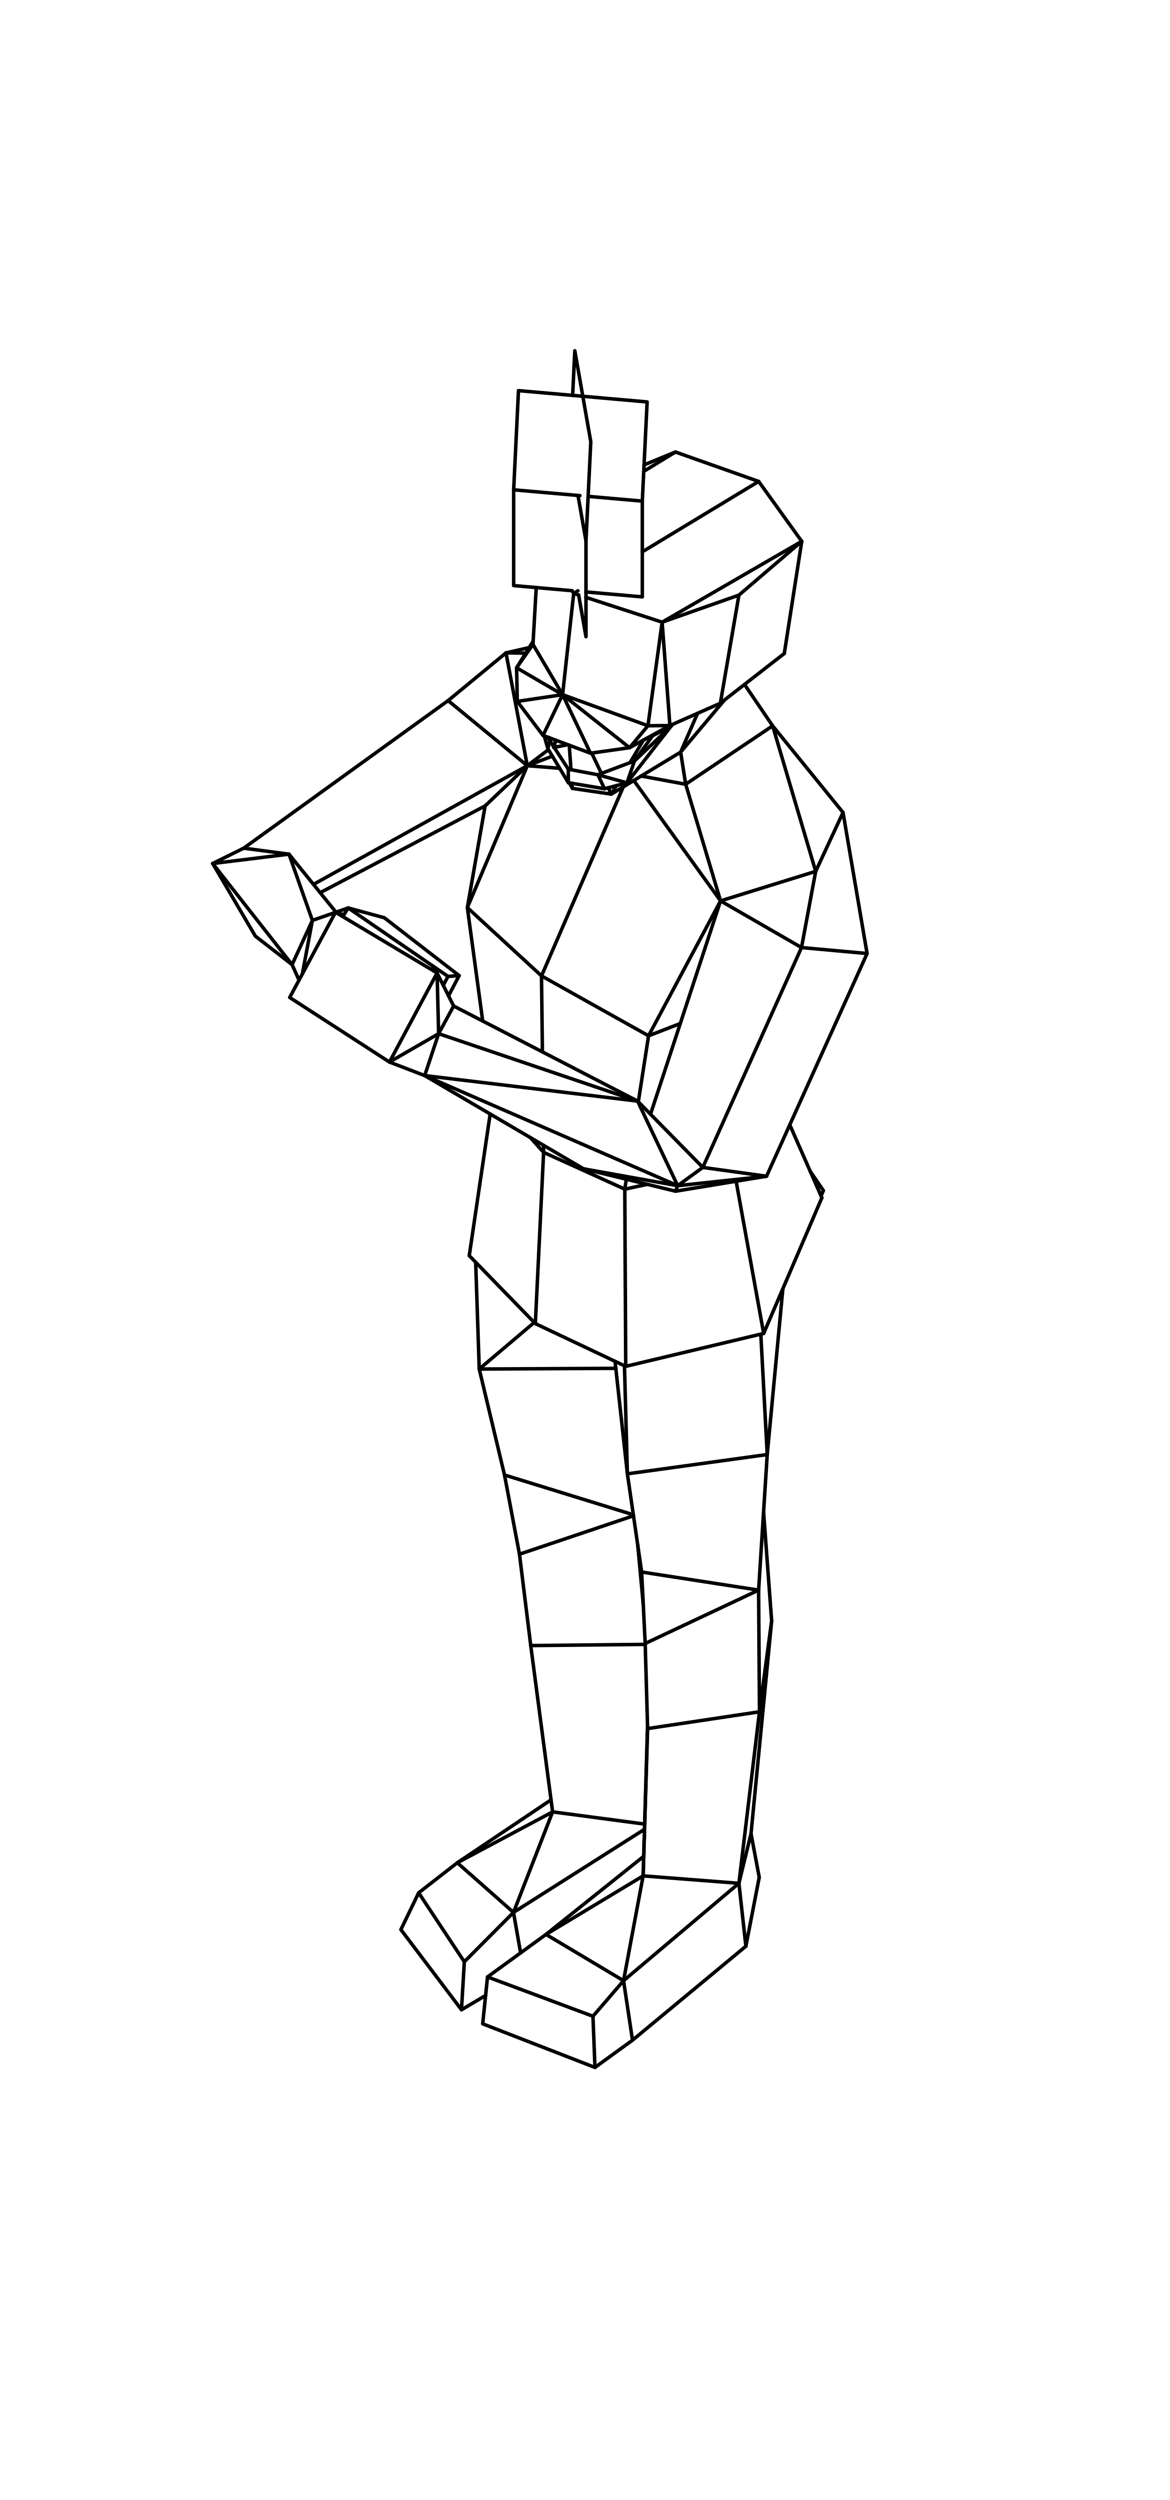 <?xml version='1.0' encoding='ascii'?>
<svg xmlns="http://www.w3.org/2000/svg" version="1.1" width="1001" height="2138">
    <g id="View Layer_LineSet" xmlns:inkscape="http://www.inkscape.org/namespaces/inkscape" inkscape:groupmode="lineset" inkscape:label="View Layer_LineSet">
        <g xmlns:inkscape="http://www.inkscape.org/namespaces/inkscape" inkscape:groupmode="layer" id="strokes" inkscape:label="strokes">
            <path fill="none" stroke-width="3.0" stroke-linecap="round" stroke-opacity="1.0" stroke="rgb(0, 0, 0)" stroke-linejoin="round" d=" M 522.997, 679.183 527.320, 671.918 " />
            <path fill="none" stroke-width="3.0" stroke-linecap="round" stroke-opacity="1.0" stroke="rgb(0, 0, 0)" stroke-linejoin="round" d=" M 550.389, 633.151 550.156, 633.154 " />
            <path fill="none" stroke-width="3.0" stroke-linecap="round" stroke-opacity="1.0" stroke="rgb(0, 0, 0)" stroke-linejoin="round" d=" M 475.395, 633.016 474.199, 637.377 473.810, 638.797 473.686, 639.249 474.058, 639.177 474.414, 639.109 476.657, 638.675 485.794, 636.911 " />
            <path fill="none" stroke-width="3.0" stroke-linecap="round" stroke-opacity="1.0" stroke="rgb(0, 0, 0)" stroke-linejoin="round" d=" M 489.676, 674.273 489.362, 669.918 " />
            <path fill="none" stroke-width="3.0" stroke-linecap="round" stroke-opacity="1.0" stroke="rgb(0, 0, 0)" stroke-linejoin="round" d=" M 526.191, 1164.263 526.852, 1170.280 527.944, 1180.220 529.036, 1190.160 530.128, 1200.100 531.220, 1210.040 532.312, 1219.981 532.863, 1224.995 533.955, 1234.936 535.047, 1244.876 536.140, 1254.816 536.764, 1260.504 538.204, 1270.400 539.643, 1280.296 541.082, 1290.191 541.856, 1295.512 541.984, 1296.391 543.423, 1306.287 544.862, 1316.183 545.675, 1321.777 547.115, 1331.673 547.721, 1335.843 548.975, 1344.469 549.469, 1354.456 549.963, 1364.444 550.350, 1372.264 550.843, 1382.252 551.337, 1392.240 551.831, 1402.228 551.997, 1405.595 552.020, 1406.370 552.305, 1416.366 552.590, 1426.362 552.875, 1436.358 553.160, 1446.354 553.445, 1456.350 553.730, 1466.346 553.999, 1475.799 554.073, 1478.381 " />
            <path fill="none" stroke-width="3.0" stroke-linecap="round" stroke-opacity="1.0" stroke="rgb(0, 0, 0)" stroke-linejoin="round" d=" M 541.155, 1744.878 539.663, 1734.990 538.171, 1725.102 536.679, 1715.214 535.186, 1705.326 533.694, 1695.438 533.478, 1694.007 " />
            <path fill="none" stroke-width="3.0" stroke-linecap="round" stroke-opacity="1.0" stroke="rgb(0, 0, 0)" stroke-linejoin="round" d=" M 533.478, 1694.007 526.954, 1701.586 520.430, 1709.165 513.906, 1716.743 507.302, 1724.415 " />
            <path fill="none" stroke-width="3.0" stroke-linecap="round" stroke-opacity="1.0" stroke="rgb(0, 0, 0)" stroke-linejoin="round" d=" M 417.104, 1690.785 426.474, 1694.279 432.511, 1696.530 441.881, 1700.023 451.251, 1703.517 460.621, 1707.010 469.991, 1710.504 479.360, 1713.997 488.730, 1717.491 498.100, 1720.984 507.302, 1724.415 507.696, 1734.407 508.090, 1744.400 508.483, 1754.392 508.877, 1764.384 509.027, 1768.185 " />
            <path fill="none" stroke-width="3.0" stroke-linecap="round" stroke-opacity="1.0" stroke="rgb(0, 0, 0)" stroke-linejoin="round" d=" M 550.727, 1587.608 542.915, 1593.851 541.493, 1594.988 533.681, 1601.231 525.869, 1607.474 518.058, 1613.718 510.246, 1619.961 502.434, 1626.204 494.623, 1632.448 486.811, 1638.691 479.000, 1644.934 471.188, 1651.178 467.135, 1654.417 459.047, 1660.296 450.958, 1666.176 445.401, 1670.216 437.312, 1676.096 436.090, 1676.984 428.001, 1682.864 419.912, 1688.744 417.104, 1690.785 416.079, 1700.732 415.471, 1706.630 414.445, 1716.577 413.419, 1726.524 412.970, 1730.883 422.292, 1734.503 431.614, 1738.123 440.935, 1741.743 450.257, 1745.363 459.579, 1748.983 468.901, 1752.603 478.223, 1756.223 487.544, 1759.843 496.866, 1763.463 506.188, 1767.083 509.027, 1768.185 517.121, 1762.313 525.216, 1756.441 533.310, 1750.569 541.155, 1744.878 548.856, 1738.499 556.557, 1732.119 564.258, 1725.740 571.959, 1719.360 579.659, 1712.981 587.360, 1706.602 595.061, 1700.222 602.762, 1693.843 610.463, 1687.463 618.163, 1681.084 625.864, 1674.704 633.565, 1668.325 638.142, 1664.534 640.044, 1654.716 641.946, 1644.899 643.848, 1635.081 645.751, 1625.264 647.653, 1615.447 649.569, 1605.557 647.715, 1595.731 645.860, 1585.904 644.005, 1576.077 642.526, 1568.238 643.492, 1558.285 644.458, 1548.332 645.424, 1538.378 646.390, 1528.425 647.356, 1518.472 648.322, 1508.519 649.288, 1498.566 650.255, 1488.612 651.221, 1478.659 652.187, 1468.706 653.153, 1458.753 654.119, 1448.799 655.085, 1438.846 656.051, 1428.893 657.017, 1418.940 657.983, 1408.987 658.949, 1399.033 659.915, 1389.080 660.185, 1386.306 659.445, 1376.333 658.705, 1366.360 657.966, 1356.388 657.226, 1346.415 656.487, 1336.443 655.747, 1326.470 655.007, 1316.497 654.268, 1306.525 653.528, 1296.552 653.279, 1293.195 " />
            <path fill="none" stroke-width="3.0" stroke-linecap="round" stroke-opacity="1.0" stroke="rgb(0, 0, 0)" stroke-linejoin="round" d=" M 550.389, 633.151 552.991, 631.596 " />
            <path fill="none" stroke-width="3.0" stroke-linecap="round" stroke-opacity="1.0" stroke="rgb(0, 0, 0)" stroke-linejoin="round" d=" M 406.960, 1079.540 407.294, 1089.534 407.629, 1099.529 407.963, 1109.523 408.297, 1119.517 408.631, 1129.512 408.966, 1139.506 409.300, 1149.501 409.634, 1159.495 409.968, 1169.490 410.015, 1170.878 412.335, 1180.605 414.656, 1190.332 416.977, 1200.059 419.297, 1209.786 421.618, 1219.513 423.938, 1229.240 426.259, 1238.968 428.579, 1248.695 430.900, 1258.422 431.630, 1261.483 433.487, 1271.310 435.343, 1281.136 437.200, 1290.962 439.057, 1300.788 440.913, 1310.614 442.770, 1320.440 444.430, 1329.227 445.656, 1339.152 446.882, 1349.077 448.107, 1359.001 449.333, 1368.926 450.559, 1378.850 451.785, 1388.775 453.011, 1398.700 454.084, 1407.385 455.388, 1417.300 456.692, 1427.215 457.997, 1437.129 459.301, 1447.044 460.606, 1456.958 461.910, 1466.873 463.214, 1476.787 464.519, 1486.702 465.823, 1496.616 467.128, 1506.531 468.432, 1516.446 469.736, 1526.360 471.041, 1536.275 471.442, 1539.323 472.746, 1549.237 472.795, 1549.606 " />
            <path fill="none" stroke-width="3.0" stroke-linecap="round" stroke-opacity="1.0" stroke="rgb(0, 0, 0)" stroke-linejoin="round" d=" M 550.389, 633.151 550.285, 633.083 " />
            <path fill="none" stroke-width="3.0" stroke-linecap="round" stroke-opacity="1.0" stroke="rgb(0, 0, 0)" stroke-linejoin="round" d=" M 517.213, 674.583 512.909, 665.556 511.507, 662.615 " />
            <path fill="none" stroke-width="3.0" stroke-linecap="round" stroke-opacity="1.0" stroke="rgb(0, 0, 0)" stroke-linejoin="round" d=" M 559.001, 628.294 558.355, 629.252 552.514, 637.369 551.648, 638.573 545.808, 646.690 542.827, 650.834 539.013, 652.268 536.953, 653.043 535.175, 653.712 535.057, 653.756 525.698, 657.277 525.279, 657.434 517.974, 660.182 514.545, 661.472 511.507, 662.615 504.860, 661.363 496.592, 659.806 488.523, 658.286 486.227, 657.854 486.093, 657.648 480.634, 649.270 477.700, 644.766 475.204, 640.935 474.306, 639.557 474.058, 639.177 " />
            <path fill="none" stroke-width="3.0" stroke-linecap="round" stroke-opacity="1.0" stroke="rgb(0, 0, 0)" stroke-linejoin="round" d=" M 486.227, 657.854 486.227, 667.921 486.227, 669.393 " />
            <path fill="none" stroke-width="3.0" stroke-linecap="round" stroke-opacity="1.0" stroke="rgb(0, 0, 0)" stroke-linejoin="round" d=" M 465.598, 629.347 468.346, 638.962 468.728, 640.299 469.235, 641.142 472.585, 646.712 477.739, 655.281 478.815, 657.070 483.338, 664.590 486.227, 669.393 487.106, 669.540 489.362, 669.918 493.904, 670.679 503.766, 672.331 513.629, 673.983 517.213, 674.583 520.401, 673.742 526.249, 672.200 527.320, 671.918 534.542, 670.014 536.395, 669.526 540.183, 664.664 541.885, 662.480 545.551, 657.775 551.698, 649.887 557.844, 641.999 559.571, 639.782 565.717, 631.894 571.864, 624.006 574.244, 620.952 575.601, 619.437 " />
            <path fill="none" stroke-width="3.0" stroke-linecap="round" stroke-opacity="1.0" stroke="rgb(0, 0, 0)" stroke-linejoin="round" d=" M 363.343, 919.892 372.513, 923.882 381.683, 927.871 390.852, 931.861 400.022, 935.851 409.191, 939.841 418.361, 943.830 420.540, 944.778 429.710, 948.768 438.879, 952.758 442.663, 954.404 451.832, 958.394 461.002, 962.384 463.683, 963.550 472.853, 967.540 482.022, 971.530 491.192, 975.520 500.362, 979.509 509.531, 983.499 518.701, 987.489 527.870, 991.479 537.040, 995.469 546.210, 999.458 555.379, 1003.448 564.549, 1007.438 573.719, 1011.428 579.776, 1014.063 589.720, 1013.006 599.664, 1011.949 609.608, 1010.891 619.552, 1009.834 629.496, 1008.777 639.440, 1007.720 649.384, 1006.663 655.834, 1005.977 " />
            <path fill="none" stroke-width="3.0" stroke-linecap="round" stroke-opacity="1.0" stroke="rgb(0, 0, 0)" stroke-linejoin="round" d=" M 579.776, 1014.063 575.495, 1005.026 571.214, 995.989 569.332, 992.015 565.051, 982.977 560.770, 973.940 556.489, 964.903 554.204, 960.081 549.923, 951.043 545.642, 942.006 545.507, 941.721 " />
            <path fill="none" stroke-width="3.0" stroke-linecap="round" stroke-opacity="1.0" stroke="rgb(0, 0, 0)" stroke-linejoin="round" d=" M 545.507, 941.721 535.578, 940.531 525.650, 939.342 523.937, 939.136 514.008, 937.947 504.079, 936.757 494.151, 935.567 484.222, 934.377 474.293, 933.187 464.364, 931.998 461.819, 931.693 451.890, 930.503 441.961, 929.313 432.032, 928.123 422.103, 926.933 420.234, 926.709 410.305, 925.519 400.376, 924.330 390.447, 923.140 380.518, 921.950 370.589, 920.760 363.343, 919.892 " />
            <path fill="none" stroke-width="3.0" stroke-linecap="round" stroke-opacity="1.0" stroke="rgb(0, 0, 0)" stroke-linejoin="round" d=" M 545.507, 941.721 536.036, 938.513 530.284, 936.565 520.813, 933.357 511.341, 930.148 501.870, 926.940 492.399, 923.732 487.324, 922.013 477.853, 918.805 468.382, 915.597 458.910, 912.389 449.439, 909.181 439.967, 905.972 430.496, 902.764 421.025, 899.556 416.340, 897.969 406.868, 894.761 397.397, 891.553 387.926, 888.344 378.454, 885.136 375.270, 884.058 " />
            <path fill="none" stroke-width="3.0" stroke-linecap="round" stroke-opacity="1.0" stroke="rgb(0, 0, 0)" stroke-linejoin="round" d=" M 375.270, 884.058 372.112, 893.546 368.954, 903.034 365.796, 912.523 363.343, 919.892 " />
            <path fill="none" stroke-width="3.0" stroke-linecap="round" stroke-opacity="1.0" stroke="rgb(0, 0, 0)" stroke-linejoin="round" d=" M 487.106, 669.540 489.676, 674.273 499.570, 675.731 509.463, 677.189 519.356, 678.646 522.997, 679.183 526.566, 677.021 533.264, 672.965 541.818, 667.786 542.246, 667.527 548.549, 663.710 553.325, 660.818 561.879, 655.638 570.433, 650.459 578.987, 645.279 582.326, 643.257 588.765, 635.606 595.205, 627.955 601.644, 620.304 604.203, 617.265 610.642, 609.614 617.081, 601.963 619.816, 598.714 " />
            <path fill="none" stroke-width="3.0" stroke-linecap="round" stroke-opacity="1.0" stroke="rgb(0, 0, 0)" stroke-linejoin="round" d=" M 582.326, 643.257 583.873, 653.136 585.421, 663.016 586.631, 670.742 " />
            <path fill="none" stroke-width="3.0" stroke-linecap="round" stroke-opacity="1.0" stroke="rgb(0, 0, 0)" stroke-linejoin="round" d=" M 548.549, 663.710 558.382, 665.526 568.216, 667.342 578.050, 669.158 586.631, 670.742 594.934, 665.168 603.236, 659.594 611.538, 654.020 619.841, 648.445 628.143, 642.871 636.445, 637.297 644.747, 631.723 653.050, 626.149 661.037, 620.786 " />
            <path fill="none" stroke-width="3.0" stroke-linecap="round" stroke-opacity="1.0" stroke="rgb(0, 0, 0)" stroke-linejoin="round" d=" M 293.182, 782.018 287.611, 780.372 287.209, 780.253 287.054, 780.207 286.988, 780.330 284.786, 784.424 283.666, 786.506 282.862, 788.001 280.913, 791.625 280.296, 792.773 278.422, 796.257 273.685, 805.064 268.949, 813.871 264.212, 822.678 259.630, 831.198 258.681, 832.962 255.843, 838.240 251.106, 847.047 247.854, 853.095 256.249, 858.527 264.645, 863.960 273.041, 869.393 281.436, 874.825 289.832, 880.258 298.228, 885.690 306.623, 891.123 315.019, 896.556 323.415, 901.988 331.810, 907.421 333.207, 908.324 342.543, 911.908 351.879, 915.491 361.215, 919.075 363.343, 919.892 371.969, 924.951 380.595, 930.011 389.220, 935.070 397.846, 940.129 406.472, 945.189 415.097, 950.248 419.363, 952.750 427.989, 957.810 429.503, 958.698 438.129, 963.758 438.578, 964.021 440.570, 965.189 448.361, 969.759 453.710, 972.896 454.187, 973.176 455.893, 974.177 464.519, 979.236 465.017, 979.529 473.643, 984.588 482.269, 989.648 490.894, 994.707 491.176, 994.872 499.331, 999.656 507.607, 1001.669 517.323, 1004.033 527.040, 1006.396 535.854, 1008.541 545.571, 1010.905 553.819, 1012.911 563.536, 1015.275 566.020, 1015.879 568.342, 1016.444 577.976, 1018.788 582.167, 1018.098 592.034, 1016.475 601.901, 1014.851 605.790, 1014.211 615.657, 1012.588 625.525, 1010.964 629.797, 1010.261 633.183, 1009.704 643.051, 1008.080 652.918, 1006.457 655.834, 1005.977 659.949, 996.863 662.097, 992.106 664.912, 985.872 669.027, 976.758 670.320, 973.896 671.060, 972.257 675.175, 963.143 675.697, 961.987 679.812, 952.873 683.928, 943.760 688.043, 934.646 692.159, 925.532 696.274, 916.418 700.389, 907.304 704.505, 898.190 708.620, 889.076 712.735, 879.962 716.851, 870.848 720.966, 861.734 725.082, 852.620 729.197, 843.506 733.312, 834.392 737.428, 825.278 741.846, 815.494 740.163, 805.636 738.479, 795.779 736.796, 785.922 735.113, 776.065 733.429, 766.207 731.746, 756.350 730.063, 746.493 728.379, 736.635 726.696, 726.778 725.013, 716.921 723.329, 707.063 721.646, 697.206 721.250, 694.891 714.944, 687.130 708.638, 679.369 702.332, 671.608 696.026, 663.847 689.720, 656.086 683.414, 648.325 677.108, 640.564 670.802, 632.803 664.495, 625.042 661.037, 620.786 655.417, 612.515 649.797, 604.243 644.177, 595.972 638.557, 587.700 636.972, 585.367 " />
            <path fill="none" stroke-width="3.0" stroke-linecap="round" stroke-opacity="1.0" stroke="rgb(0, 0, 0)" stroke-linejoin="round" d=" M 451.135, 654.870 447.242, 664.081 443.349, 673.293 439.456, 682.504 435.563, 691.715 431.671, 700.926 427.778, 710.137 423.885, 719.349 419.992, 728.560 416.099, 737.771 412.207, 746.982 408.314, 756.193 404.421, 765.405 400.528, 774.616 399.844, 776.234 " />
            <path fill="none" stroke-width="3.0" stroke-linecap="round" stroke-opacity="1.0" stroke="rgb(0, 0, 0)" stroke-linejoin="round" d=" M 399.844, 776.234 407.201, 783.007 414.558, 789.781 421.915, 796.554 429.272, 803.327 436.629, 810.100 443.985, 816.874 451.342, 823.647 458.699, 830.420 463.288, 834.645 " />
            <path fill="none" stroke-width="3.0" stroke-linecap="round" stroke-opacity="1.0" stroke="rgb(0, 0, 0)" stroke-linejoin="round" d=" M 463.288, 834.645 467.260, 825.468 471.232, 816.291 475.204, 807.114 479.176, 797.936 483.148, 788.759 487.120, 779.582 491.092, 770.404 495.064, 761.227 499.036, 752.050 503.008, 742.872 506.980, 733.695 510.952, 724.518 514.924, 715.340 518.896, 706.163 522.868, 696.986 526.840, 687.808 530.812, 678.631 533.264, 672.965 " />
            <path fill="none" stroke-width="3.0" stroke-linecap="round" stroke-opacity="1.0" stroke="rgb(0, 0, 0)" stroke-linejoin="round" d=" M 452.724, 553.849 442.976, 556.080 433.228, 558.310 432.906, 558.384 425.190, 564.744 417.474, 571.104 409.757, 577.465 402.041, 583.826 394.324, 590.186 386.608, 596.547 383.387, 599.201 375.278, 605.053 367.170, 610.905 359.061, 616.757 350.952, 622.609 342.843, 628.462 334.734, 634.314 326.626, 640.166 318.517, 646.018 310.408, 651.870 302.299, 657.722 294.190, 663.574 286.081, 669.426 277.973, 675.278 269.864, 681.131 261.755, 686.983 253.646, 692.835 245.537, 698.687 237.429, 704.539 229.320, 710.391 221.211, 716.243 213.102, 722.095 208.522, 725.401 " />
            <path fill="none" stroke-width="3.0" stroke-linecap="round" stroke-opacity="1.0" stroke="rgb(0, 0, 0)" stroke-linejoin="round" d=" M 499.331, 999.656 509.174, 1001.418 519.018, 1003.181 528.861, 1004.944 538.704, 1006.707 548.548, 1008.470 558.391, 1010.233 567.091, 1011.791 567.869, 1011.931 577.712, 1013.693 579.776, 1014.063 " />
            <path fill="none" stroke-width="3.0" stroke-linecap="round" stroke-opacity="1.0" stroke="rgb(0, 0, 0)" stroke-linejoin="round" d=" M 601.297, 998.441 594.284, 991.312 590.322, 987.283 589.493, 986.441 582.481, 979.311 575.468, 972.182 569.549, 966.164 562.537, 959.035 556.547, 952.946 549.535, 945.816 546.121, 942.345 545.507, 941.721 541.019, 939.402 538.299, 937.997 533.223, 935.374 524.339, 930.784 515.448, 926.189 506.564, 921.599 498.880, 917.628 489.995, 913.038 481.111, 908.447 472.227, 903.857 464.064, 899.639 455.180, 895.048 446.296, 890.458 443.963, 889.252 441.051, 887.747 432.167, 883.157 423.283, 878.566 414.399, 873.976 412.990, 873.248 404.106, 868.658 395.222, 864.067 388.103, 860.389 383.737, 851.676 379.225, 842.674 374.745, 833.733 373.953, 832.153 370.395, 826.805 " />
            <path fill="none" stroke-width="3.0" stroke-linecap="round" stroke-opacity="1.0" stroke="rgb(0, 0, 0)" stroke-linejoin="round" d=" M 388.103, 860.389 383.337, 869.180 378.571, 877.971 375.270, 884.058 " />
            <path fill="none" stroke-width="3.0" stroke-linecap="round" stroke-opacity="1.0" stroke="rgb(0, 0, 0)" stroke-linejoin="round" d=" M 247.242, 730.526 237.316, 731.742 227.390, 732.957 217.465, 734.173 214.031, 734.594 204.105, 735.809 194.179, 737.025 184.253, 738.241 181.976, 738.520 " />
            <path fill="none" stroke-width="3.0" stroke-linecap="round" stroke-opacity="1.0" stroke="rgb(0, 0, 0)" stroke-linejoin="round" d=" M 181.976, 738.520 188.152, 746.385 194.328, 754.250 200.503, 762.115 206.679, 769.980 212.855, 777.845 219.031, 785.711 224.222, 792.322 225.640, 794.129 231.816, 801.994 237.992, 809.859 244.168, 817.724 249.898, 825.022 " />
            <path fill="none" stroke-width="3.0" stroke-linecap="round" stroke-opacity="1.0" stroke="rgb(0, 0, 0)" stroke-linejoin="round" d=" M 249.898, 825.022 254.066, 815.932 258.234, 806.842 262.401, 797.752 266.569, 788.662 267.251, 787.173 " />
            <path fill="none" stroke-width="3.0" stroke-linecap="round" stroke-opacity="1.0" stroke="rgb(0, 0, 0)" stroke-linejoin="round" d=" M 286.988, 780.330 279.015, 783.094 269.567, 786.370 267.251, 787.173 263.921, 777.744 261.237, 770.147 257.907, 760.718 254.576, 751.289 251.246, 741.860 247.915, 732.431 247.242, 730.526 " />
            <path fill="none" stroke-width="3.0" stroke-linecap="round" stroke-opacity="1.0" stroke="rgb(0, 0, 0)" stroke-linejoin="round" d=" M 273.925, 763.473 282.776, 758.818 291.626, 754.163 300.476, 749.507 309.327, 744.852 318.177, 740.197 327.027, 735.541 335.878, 730.886 344.728, 726.231 353.578, 721.576 362.429, 716.920 371.279, 712.265 380.129, 707.610 388.979, 702.954 397.830, 698.299 406.680, 693.644 415.078, 689.226 422.318, 682.328 429.558, 675.429 436.798, 668.531 444.037, 661.633 451.135, 654.870 " />
            <path fill="none" stroke-width="3.0" stroke-linecap="round" stroke-opacity="1.0" stroke="rgb(0, 0, 0)" stroke-linejoin="round" d=" M 469.235, 641.142 461.267, 647.185 453.300, 653.228 451.135, 654.870 442.390, 659.722 433.646, 664.573 424.902, 669.425 416.157, 674.276 407.413, 679.128 398.669, 683.980 389.925, 688.831 381.180, 693.683 372.436, 698.534 363.692, 703.386 354.948, 708.237 346.203, 713.089 337.459, 717.941 328.715, 722.792 319.970, 727.644 311.226, 732.495 302.482, 737.347 293.738, 742.198 284.993, 747.050 276.249, 751.901 268.180, 756.379 " />
            <path fill="none" stroke-width="3.0" stroke-linecap="round" stroke-opacity="1.0" stroke="rgb(0, 0, 0)" stroke-linejoin="round" d=" M 457.060, 1131.054 449.428, 1137.515 441.795, 1143.976 434.163, 1150.437 426.530, 1156.898 418.898, 1163.359 411.265, 1169.820 410.015, 1170.878 420.015, 1170.827 430.015, 1170.776 440.015, 1170.725 450.014, 1170.673 460.014, 1170.622 470.014, 1170.571 480.014, 1170.520 490.014, 1170.468 500.014, 1170.417 510.014, 1170.366 520.013, 1170.315 526.852, 1170.280 " />
            <path fill="none" stroke-width="3.0" stroke-linecap="round" stroke-opacity="1.0" stroke="rgb(0, 0, 0)" stroke-linejoin="round" d=" M 558.355, 629.252 567.218, 624.622 574.244, 620.952 566.998, 627.843 559.753, 634.735 555.155, 639.108 547.909, 646.000 542.827, 650.834 539.573, 660.290 536.395, 669.526 " />
            <path fill="none" stroke-width="3.0" stroke-linecap="round" stroke-opacity="1.0" stroke="rgb(0, 0, 0)" stroke-linejoin="round" d=" M 451.135, 654.870 443.408, 648.521 435.682, 642.173 427.956, 635.824 420.230, 629.475 412.504, 623.127 404.778, 616.778 397.051, 610.429 389.325, 604.080 383.387, 599.201 " />
            <path fill="none" stroke-width="3.0" stroke-linecap="round" stroke-opacity="1.0" stroke="rgb(0, 0, 0)" stroke-linejoin="round" d=" M 601.297, 998.441 593.204, 1004.316 585.111, 1010.190 579.776, 1014.063 577.976, 1018.788 " />
            <path fill="none" stroke-width="3.0" stroke-linecap="round" stroke-opacity="1.0" stroke="rgb(0, 0, 0)" stroke-linejoin="round" d=" M 655.834, 1005.977 645.928, 1004.608 636.022, 1003.239 626.116, 1001.870 616.210, 1000.502 606.304, 999.133 601.297, 998.441 605.393, 989.319 609.490, 980.196 613.586, 971.074 617.682, 961.951 618.372, 960.416 622.468, 951.294 626.565, 942.171 629.293, 936.096 633.389, 926.973 637.486, 917.851 641.582, 908.728 645.679, 899.606 649.775, 890.483 653.871, 881.361 657.968, 872.238 662.064, 863.116 666.161, 853.993 670.257, 844.871 674.354, 835.748 678.450, 826.626 682.546, 817.504 684.745, 812.608 685.738, 810.396 687.568, 800.565 689.399, 790.734 691.229, 780.903 693.059, 771.072 694.890, 761.241 696.720, 751.410 697.871, 745.230 " />
            <path fill="none" stroke-width="3.0" stroke-linecap="round" stroke-opacity="1.0" stroke="rgb(0, 0, 0)" stroke-linejoin="round" d=" M 616.467, 770.479 625.132, 775.472 633.796, 780.465 642.460, 785.458 651.125, 790.451 659.789, 795.444 668.454, 800.436 677.118, 805.429 685.738, 810.396 686.966, 810.508 696.925, 811.413 704.813, 812.129 714.772, 813.034 724.731, 813.939 734.690, 814.844 741.846, 815.494 " />
            <path fill="none" stroke-width="3.0" stroke-linecap="round" stroke-opacity="1.0" stroke="rgb(0, 0, 0)" stroke-linejoin="round" d=" M 697.871, 745.230 688.320, 748.193 678.769, 751.155 669.217, 754.118 659.666, 757.080 650.115, 760.043 640.564, 763.005 631.013, 765.968 621.462, 768.930 616.467, 770.479 " />
            <path fill="none" stroke-width="3.0" stroke-linecap="round" stroke-opacity="1.0" stroke="rgb(0, 0, 0)" stroke-linejoin="round" d=" M 333.207, 908.324 341.869, 903.327 343.332, 902.483 351.994, 897.486 360.656, 892.489 363.047, 891.110 371.709, 886.113 375.270, 884.058 375.017, 874.061 374.877, 868.562 374.623, 858.565 374.369, 848.569 374.116, 838.572 373.953, 832.153 365.369, 827.022 356.786, 821.891 348.202, 816.760 339.619, 811.629 331.036, 806.498 322.452, 801.367 313.869, 796.237 305.286, 791.106 296.702, 785.975 287.876, 780.698 287.159, 780.270 287.054, 780.207 " />
            <path fill="none" stroke-width="3.0" stroke-linecap="round" stroke-opacity="1.0" stroke="rgb(0, 0, 0)" stroke-linejoin="round" d=" M 373.953, 832.153 369.236, 840.970 364.519, 849.788 359.802, 858.606 355.086, 867.424 350.369, 876.241 345.652, 885.059 340.935, 893.877 338.262, 898.874 333.545, 907.692 333.207, 908.324 " />
            <path fill="none" stroke-width="3.0" stroke-linecap="round" stroke-opacity="1.0" stroke="rgb(0, 0, 0)" stroke-linejoin="round" d=" M 632.186, 508.973 632.164, 509.098 630.471, 518.954 628.778, 528.809 627.085, 538.665 625.392, 548.521 623.699, 558.376 622.005, 568.232 620.312, 578.088 618.619, 587.943 616.926, 597.801 616.299, 601.450 " />
            <path fill="none" stroke-width="3.0" stroke-linecap="round" stroke-opacity="1.0" stroke="rgb(0, 0, 0)" stroke-linejoin="round" d=" M 456.144, 548.354 452.724, 553.849 449.761, 558.610 444.476, 567.099 441.971, 571.123 442.178, 581.121 442.302, 587.089 442.509, 597.087 442.567, 599.884 444.756, 602.776 450.791, 610.749 456.826, 618.723 462.861, 626.696 464.579, 628.965 465.598, 629.347 468.900, 630.583 469.608, 630.849 470.376, 631.136 475.395, 633.016 475.590, 633.089 475.841, 633.183 478.444, 634.158 479.344, 634.495 483.181, 635.932 485.794, 636.911 487.015, 637.368 492.121, 639.281 501.486, 642.788 505.221, 644.188 506.228, 644.046 513.477, 643.025 523.311, 641.640 528.997, 640.839 530.094, 640.685 535.229, 639.961 538.643, 639.480 542.764, 637.216 550.156, 633.154 550.285, 633.083 550.407, 633.016 552.991, 631.596 559.001, 628.294 567.765, 623.478 573.143, 620.523 575.601, 619.437 584.747, 615.395 593.894, 611.352 596.797, 610.069 599.929, 608.685 609.075, 604.643 613.058, 602.883 616.299, 601.450 619.816, 598.714 621.176, 597.656 626.930, 593.179 634.823, 587.039 636.972, 585.367 644.865, 579.227 652.757, 573.086 660.650, 566.946 668.543, 560.805 671.006, 558.889 " />
            <path fill="none" stroke-width="3.0" stroke-linecap="round" stroke-opacity="1.0" stroke="rgb(0, 0, 0)" stroke-linejoin="round" d=" M 671.006, 558.889 672.544, 549.008 674.082, 539.127 675.620, 529.246 677.157, 519.365 678.695, 509.484 680.233, 499.603 681.771, 489.722 683.309, 479.841 684.847, 469.960 685.932, 462.985 680.094, 454.866 674.256, 446.747 668.418, 438.628 662.580, 430.509 656.742, 422.390 650.904, 414.271 649.086, 411.743 639.658, 408.411 630.229, 405.079 620.801, 401.746 611.372, 398.414 601.944, 395.082 592.516, 391.750 583.087, 388.417 577.869, 386.573 568.620, 390.375 559.371, 394.177 551.034, 397.605 " />
            <path fill="none" stroke-width="3.0" stroke-linecap="round" stroke-opacity="1.0" stroke="rgb(0, 0, 0)" stroke-linejoin="round" d=" M 685.932, 462.985 678.334, 469.486 670.736, 475.988 663.138, 482.489 655.468, 489.051 647.870, 495.552 640.272, 502.054 632.674, 508.555 632.186, 508.973 632.000, 509.038 622.568, 512.360 613.136, 515.683 603.704, 519.005 594.273, 522.328 584.841, 525.650 575.409, 528.973 566.492, 532.114 556.983, 529.018 547.474, 525.923 537.965, 522.828 528.457, 519.732 518.948, 516.637 509.439, 513.542 507.355, 512.863 501.333, 510.903 " />
            <path fill="none" stroke-width="3.0" stroke-linecap="round" stroke-opacity="1.0" stroke="rgb(0, 0, 0)" stroke-linejoin="round" d=" M 267.251, 787.173 265.412, 797.003 263.572, 806.832 261.732, 816.661 259.893, 826.491 258.681, 832.962 " />
            <path fill="none" stroke-width="3.0" stroke-linecap="round" stroke-opacity="1.0" stroke="rgb(0, 0, 0)" stroke-linejoin="round" d=" M 383.737, 851.676 388.383, 842.821 392.805, 834.393 384.893, 828.277 376.981, 822.161 369.069, 816.045 361.157, 809.929 353.245, 803.814 345.334, 797.698 337.422, 791.582 329.510, 785.466 328.769, 784.894 319.117, 782.278 309.466, 779.662 299.814, 777.046 297.929, 776.536 288.481, 779.812 287.448, 780.170 287.209, 780.253 " />
            <path fill="none" stroke-width="3.0" stroke-linecap="round" stroke-opacity="1.0" stroke="rgb(0, 0, 0)" stroke-linejoin="round" d=" M 287.448, 780.170 281.154, 772.399 274.860, 764.628 273.925, 763.473 268.180, 756.379 261.886, 748.608 255.592, 740.837 249.299, 733.065 247.242, 730.526 241.402, 729.753 231.488, 728.441 221.575, 727.129 213.550, 726.067 208.522, 725.401 199.557, 729.832 190.592, 734.262 181.976, 738.520 187.042, 747.142 192.108, 755.763 197.175, 764.385 202.241, 773.007 207.307, 781.628 212.373, 790.250 217.439, 798.872 218.455, 800.601 226.353, 806.735 234.251, 812.869 242.149, 819.003 249.898, 825.022 254.000, 834.142 255.843, 838.240 " />
            <path fill="none" stroke-width="3.0" stroke-linecap="round" stroke-opacity="1.0" stroke="rgb(0, 0, 0)" stroke-linejoin="round" d=" M 401.478, 1073.903 406.960, 1079.540 413.932, 1086.708 420.904, 1093.877 427.876, 1101.046 430.559, 1103.805 437.531, 1110.974 441.585, 1115.142 448.557, 1122.311 455.529, 1129.480 457.060, 1131.054 458.012, 1132.032 467.052, 1136.306 476.093, 1140.580 485.134, 1144.854 494.174, 1149.127 503.215, 1153.401 512.256, 1157.675 521.296, 1161.949 526.191, 1164.263 533.448, 1167.693 534.144, 1168.023 534.268, 1168.081 534.315, 1168.103 535.349, 1168.592 545.076, 1166.272 554.803, 1163.951 564.530, 1161.631 570.897, 1160.112 580.624, 1157.792 590.351, 1155.471 600.078, 1153.151 609.805, 1150.831 619.532, 1148.510 629.259, 1146.190 638.986, 1143.870 648.713, 1141.549 650.915, 1141.024 653.354, 1140.442 657.299, 1131.253 661.243, 1122.064 665.188, 1112.874 668.072, 1106.155 669.787, 1102.160 673.731, 1092.971 677.676, 1083.781 681.620, 1074.592 685.564, 1065.403 689.509, 1056.214 693.453, 1047.024 697.397, 1037.835 701.342, 1028.646 703.162, 1024.405 " />
            <path fill="none" stroke-width="3.0" stroke-linecap="round" stroke-opacity="1.0" stroke="rgb(0, 0, 0)" stroke-linejoin="round" d=" M 458.012, 1132.032 458.224, 1127.630 458.707, 1117.642 459.182, 1107.811 459.665, 1097.823 460.147, 1087.834 460.630, 1077.846 461.113, 1067.858 461.595, 1057.870 462.078, 1047.881 462.561, 1037.893 463.043, 1027.904 463.526, 1017.916 464.009, 1007.928 464.491, 997.939 464.974, 987.951 465.089, 985.566 " />
            <path fill="none" stroke-width="3.0" stroke-linecap="round" stroke-opacity="1.0" stroke="rgb(0, 0, 0)" stroke-linejoin="round" d=" M 465.089, 985.566 458.407, 978.126 453.710, 972.896 " />
            <path fill="none" stroke-width="3.0" stroke-linecap="round" stroke-opacity="1.0" stroke="rgb(0, 0, 0)" stroke-linejoin="round" d=" M 297.929, 776.536 306.176, 782.192 314.423, 787.847 322.670, 793.503 330.917, 799.159 339.164, 804.815 347.411, 810.471 355.658, 816.127 363.904, 821.783 372.151, 827.438 380.398, 833.094 383.300, 835.084 " />
            <path fill="none" stroke-width="3.0" stroke-linecap="round" stroke-opacity="1.0" stroke="rgb(0, 0, 0)" stroke-linejoin="round" d=" M 379.225, 842.674 383.300, 835.084 392.805, 834.393 " />
            <path fill="none" stroke-width="3.0" stroke-linecap="round" stroke-opacity="1.0" stroke="rgb(0, 0, 0)" stroke-linejoin="round" d=" M 554.882, 885.862 564.209, 882.257 573.537, 878.653 582.021, 875.375 " />
            <path fill="none" stroke-width="3.0" stroke-linecap="round" stroke-opacity="1.0" stroke="rgb(0, 0, 0)" stroke-linejoin="round" d=" M 616.467, 770.479 611.758, 779.301 607.050, 788.123 602.341, 796.945 597.632, 805.767 592.923, 814.589 588.215, 823.411 583.506, 832.233 578.797, 841.055 574.088, 849.877 569.380, 858.699 564.671, 867.521 559.962, 876.343 554.882, 885.862 " />
            <path fill="none" stroke-width="3.0" stroke-linecap="round" stroke-opacity="1.0" stroke="rgb(0, 0, 0)" stroke-linejoin="round" d=" M 616.467, 770.479 613.347, 779.980 610.227, 789.481 607.107, 798.982 603.987, 808.483 600.867, 817.984 597.747, 827.484 594.628, 836.985 591.508, 846.486 588.388, 855.987 585.268, 865.488 583.784, 870.007 582.021, 875.375 578.901, 884.876 575.781, 894.377 573.279, 901.995 570.159, 911.496 568.486, 916.590 566.480, 922.698 565.260, 926.413 565.143, 926.770 565.043, 927.076 561.923, 936.577 561.316, 938.426 558.196, 947.926 556.547, 952.946 " />
            <path fill="none" stroke-width="3.0" stroke-linecap="round" stroke-opacity="1.0" stroke="rgb(0, 0, 0)" stroke-linejoin="round" d=" M 542.246, 667.527 548.094, 675.638 553.942, 683.750 559.790, 691.862 565.638, 699.974 571.486, 708.086 577.334, 716.197 583.182, 724.309 589.030, 732.421 594.878, 740.533 600.726, 748.645 606.574, 756.756 612.422, 764.868 616.467, 770.479 613.601, 760.899 610.735, 751.318 607.869, 741.738 605.003, 732.157 602.137, 722.577 599.271, 712.996 596.406, 703.416 593.540, 693.835 590.674, 684.255 587.808, 674.674 586.631, 670.742 " />
            <path fill="none" stroke-width="3.0" stroke-linecap="round" stroke-opacity="1.0" stroke="rgb(0, 0, 0)" stroke-linejoin="round" d=" M 721.250, 694.891 717.038, 703.961 712.826, 713.030 708.614, 722.100 704.401, 731.169 700.189, 740.239 697.871, 745.230 695.033, 735.641 692.194, 726.052 689.356, 716.464 686.518, 706.875 683.680, 697.286 680.842, 687.697 678.004, 678.109 675.166, 668.520 672.327, 658.931 669.489, 649.342 666.651, 639.753 663.813, 630.165 661.037, 620.786 " />
            <path fill="none" stroke-width="3.0" stroke-linecap="round" stroke-opacity="1.0" stroke="rgb(0, 0, 0)" stroke-linejoin="round" d=" M 554.882, 885.862 553.349, 895.744 553.149, 897.033 551.616, 906.915 550.084, 916.797 548.551, 926.679 548.140, 929.330 546.607, 939.212 546.121, 942.345 " />
            <path fill="none" stroke-width="3.0" stroke-linecap="round" stroke-opacity="1.0" stroke="rgb(0, 0, 0)" stroke-linejoin="round" d=" M 534.538, 1017.030 544.317, 1014.941 553.819, 1012.911 " />
            <path fill="none" stroke-width="3.0" stroke-linecap="round" stroke-opacity="1.0" stroke="rgb(0, 0, 0)" stroke-linejoin="round" d=" M 554.882, 885.862 546.153, 880.981 537.425, 876.101 528.697, 871.220 519.969, 866.340 511.241, 861.459 502.513, 856.578 493.784, 851.698 485.056, 846.818 476.328, 841.937 467.600, 837.057 463.288, 834.645 463.408, 844.645 463.527, 854.644 463.646, 864.643 463.766, 874.643 463.885, 884.642 464.004, 894.641 464.064, 899.639 " />
            <path fill="none" stroke-width="3.0" stroke-linecap="round" stroke-opacity="1.0" stroke="rgb(0, 0, 0)" stroke-linejoin="round" d=" M 465.017, 979.529 465.089, 985.566 474.198, 989.693 483.307, 993.819 492.416, 997.946 501.524, 1002.073 510.633, 1006.200 519.742, 1010.327 528.851, 1014.453 534.538, 1017.030 " />
            <path fill="none" stroke-width="3.0" stroke-linecap="round" stroke-opacity="1.0" stroke="rgb(0, 0, 0)" stroke-linejoin="round" d=" M 415.078, 689.226 413.354, 699.076 411.629, 708.926 409.905, 718.777 408.180, 728.627 406.455, 738.477 404.731, 748.327 403.006, 758.177 401.281, 768.027 399.844, 776.234 401.187, 786.143 402.530, 796.053 403.873, 805.962 405.215, 815.872 406.558, 825.781 407.901, 835.691 409.244, 845.600 410.586, 855.510 411.929, 865.419 412.990, 873.248 " />
            <path fill="none" stroke-width="3.0" stroke-linecap="round" stroke-opacity="1.0" stroke="rgb(0, 0, 0)" stroke-linejoin="round" d=" M 649.033, 1359.950 649.668, 1349.970 650.302, 1339.990 650.937, 1330.010 651.572, 1320.030 652.207, 1310.051 652.842, 1300.071 653.279, 1293.195 653.914, 1283.215 654.549, 1273.236 655.184, 1263.256 655.819, 1253.276 656.409, 1244.004 657.348, 1234.048 658.287, 1224.093 659.226, 1214.137 660.165, 1204.181 661.104, 1194.225 662.043, 1184.269 662.982, 1174.313 663.921, 1164.358 664.859, 1154.402 665.798, 1144.446 666.737, 1134.490 667.676, 1124.534 668.615, 1114.579 669.554, 1104.623 669.787, 1102.160 " />
            <path fill="none" stroke-width="3.0" stroke-linecap="round" stroke-opacity="1.0" stroke="rgb(0, 0, 0)" stroke-linejoin="round" d=" M 535.349, 1168.592 535.295, 1158.592 535.242, 1148.592 535.188, 1138.592 535.135, 1128.593 535.081, 1118.593 535.028, 1108.593 535.017, 1106.520 534.963, 1096.520 534.910, 1086.520 534.856, 1076.520 534.803, 1066.520 534.749, 1056.520 534.696, 1046.520 534.642, 1036.521 534.589, 1026.521 534.538, 1017.030 535.854, 1008.541 " />
            <path fill="none" stroke-width="3.0" stroke-linecap="round" stroke-opacity="1.0" stroke="rgb(0, 0, 0)" stroke-linejoin="round" d=" M 702.448, 1022.783 704.465, 1018.249 698.814, 1009.999 693.246, 1001.870 " />
            <path fill="none" stroke-width="3.0" stroke-linecap="round" stroke-opacity="1.0" stroke="rgb(0, 0, 0)" stroke-linejoin="round" d=" M 703.162, 1024.405 702.448, 1022.783 702.319, 1022.489 698.291, 1013.336 698.194, 1013.116 694.167, 1003.963 693.246, 1001.870 689.219, 992.717 685.191, 983.564 681.164, 974.411 677.136, 965.258 675.697, 961.987 " />
            <path fill="none" stroke-width="3.0" stroke-linecap="round" stroke-opacity="1.0" stroke="rgb(0, 0, 0)" stroke-linejoin="round" d=" M 432.906, 558.384 442.906, 558.518 449.761, 558.610 " />
            <path fill="none" stroke-width="3.0" stroke-linecap="round" stroke-opacity="1.0" stroke="rgb(0, 0, 0)" stroke-linejoin="round" d=" M 451.135, 654.870 449.278, 645.044 447.422, 635.218 445.566, 625.392 443.709, 615.566 441.853, 605.739 439.996, 595.913 438.140, 586.087 436.284, 576.261 434.427, 566.435 432.906, 558.384 " />
            <path fill="none" stroke-width="3.0" stroke-linecap="round" stroke-opacity="1.0" stroke="rgb(0, 0, 0)" stroke-linejoin="round" d=" M 638.142, 1664.534 637.041, 1654.594 635.940, 1644.655 634.839, 1634.716 633.738, 1624.777 632.637, 1614.838 632.178, 1610.689 " />
            <path fill="none" stroke-width="3.0" stroke-linecap="round" stroke-opacity="1.0" stroke="rgb(0, 0, 0)" stroke-linejoin="round" d=" M 632.178, 1610.689 624.537, 1617.140 616.895, 1623.590 609.254, 1630.041 601.612, 1636.491 593.971, 1642.942 586.330, 1649.392 578.688, 1655.843 571.047, 1662.293 563.406, 1668.744 555.764, 1675.195 548.123, 1681.645 540.481, 1688.096 533.478, 1694.007 " />
            <path fill="none" stroke-width="3.0" stroke-linecap="round" stroke-opacity="1.0" stroke="rgb(0, 0, 0)" stroke-linejoin="round" d=" M 397.255, 1677.828 404.313, 1670.744 411.371, 1663.660 418.429, 1656.576 425.487, 1649.492 432.545, 1642.407 439.327, 1635.600 442.954, 1626.281 446.581, 1616.962 450.207, 1607.643 453.834, 1598.324 457.461, 1589.005 461.088, 1579.685 464.715, 1570.366 468.342, 1561.047 471.969, 1551.728 472.795, 1549.606 482.708, 1550.923 492.621, 1552.240 502.533, 1553.557 512.446, 1554.874 522.359, 1556.191 532.272, 1557.508 542.185, 1558.825 551.533, 1560.067 " />
            <path fill="none" stroke-width="3.0" stroke-linecap="round" stroke-opacity="1.0" stroke="rgb(0, 0, 0)" stroke-linejoin="round" d=" M 472.795, 1549.606 463.973, 1554.315 455.151, 1559.024 446.330, 1563.733 437.508, 1568.443 428.686, 1573.152 419.864, 1577.861 411.043, 1582.570 402.221, 1587.280 393.399, 1591.989 391.249, 1593.137 " />
            <path fill="none" stroke-width="3.0" stroke-linecap="round" stroke-opacity="1.0" stroke="rgb(0, 0, 0)" stroke-linejoin="round" d=" M 391.249, 1593.137 398.744, 1599.756 406.239, 1606.376 413.734, 1612.996 421.230, 1619.616 428.725, 1626.236 436.220, 1632.856 439.327, 1635.600 " />
            <path fill="none" stroke-width="3.0" stroke-linecap="round" stroke-opacity="1.0" stroke="rgb(0, 0, 0)" stroke-linejoin="round" d=" M 445.401, 1670.216 443.672, 1660.366 441.944, 1650.517 440.216, 1640.667 439.327, 1635.600 447.771, 1630.244 456.216, 1624.888 464.660, 1619.531 473.105, 1614.175 481.550, 1608.819 489.994, 1603.462 498.439, 1598.106 506.883, 1592.750 515.328, 1587.394 523.772, 1582.037 532.217, 1576.681 540.661, 1571.325 549.106, 1565.969 551.403, 1564.512 " />
            <path fill="none" stroke-width="3.0" stroke-linecap="round" stroke-opacity="1.0" stroke="rgb(0, 0, 0)" stroke-linejoin="round" d=" M 481.325, 594.120 482.416, 584.180 483.507, 574.240 484.599, 564.300 485.690, 554.359 486.597, 546.099 487.688, 536.159 488.779, 526.219 489.149, 522.852 490.240, 512.911 490.836, 507.486 " />
            <path fill="none" stroke-width="3.0" stroke-linecap="round" stroke-opacity="1.0" stroke="rgb(0, 0, 0)" stroke-linejoin="round" d=" M 495.062, 508.862 490.836, 507.486 489.486, 505.210 " />
            <path fill="none" stroke-width="3.0" stroke-linecap="round" stroke-opacity="1.0" stroke="rgb(0, 0, 0)" stroke-linejoin="round" d=" M 455.984, 551.143 457.003, 552.870 457.932, 554.447 460.379, 558.597 465.458, 567.211 468.109, 571.706 473.188, 580.320 478.267, 588.934 481.325, 594.120 490.722, 597.540 500.119, 600.960 509.516, 604.380 515.209, 606.452 517.695, 607.357 527.093, 610.777 534.952, 613.638 544.349, 617.058 553.746, 620.478 554.348, 620.697 " />
            <path fill="none" stroke-width="3.0" stroke-linecap="round" stroke-opacity="1.0" stroke="rgb(0, 0, 0)" stroke-linejoin="round" d=" M 642.526, 1568.238 640.158, 1577.954 637.789, 1587.669 635.421, 1597.385 633.053, 1607.100 632.178, 1610.689 " />
            <path fill="none" stroke-width="3.0" stroke-linecap="round" stroke-opacity="1.0" stroke="rgb(0, 0, 0)" stroke-linejoin="round" d=" M 550.237, 1604.348 541.671, 1609.508 533.106, 1614.669 524.540, 1619.830 515.975, 1624.991 507.409, 1630.151 498.844, 1635.312 490.278, 1640.473 481.713, 1645.634 473.147, 1650.794 467.135, 1654.417 475.723, 1659.541 483.052, 1663.915 491.639, 1669.040 500.227, 1674.164 508.814, 1679.289 517.401, 1684.413 525.988, 1689.538 533.478, 1694.007 535.315, 1684.178 537.153, 1674.348 538.990, 1664.518 540.827, 1654.688 542.665, 1644.859 544.502, 1635.029 546.339, 1625.199 547.118, 1621.033 548.955, 1611.204 550.237, 1604.348 " />
            <path fill="none" stroke-width="3.0" stroke-linecap="round" stroke-opacity="1.0" stroke="rgb(0, 0, 0)" stroke-linejoin="round" d=" M 649.033, 1359.950 649.103, 1369.949 649.173, 1379.949 649.243, 1389.949 649.314, 1399.949 649.384, 1409.948 649.454, 1419.948 649.524, 1429.948 649.594, 1439.948 649.665, 1449.947 649.735, 1459.947 649.763, 1464.019 648.573, 1473.947 647.383, 1483.876 646.192, 1493.805 645.002, 1503.734 643.811, 1513.663 642.621, 1523.592 641.430, 1533.521 640.240, 1543.450 639.049, 1553.379 637.859, 1563.307 636.669, 1573.236 635.478, 1583.165 634.288, 1593.094 633.097, 1603.023 632.178, 1610.689 622.208, 1609.918 612.238, 1609.146 602.267, 1608.375 592.297, 1607.603 582.327, 1606.831 572.357, 1606.060 564.511, 1605.453 554.541, 1604.681 550.237, 1604.348 550.541, 1594.352 550.747, 1587.592 551.051, 1577.596 551.356, 1567.601 551.660, 1557.605 551.964, 1547.610 552.269, 1537.615 552.573, 1527.619 552.878, 1517.624 553.182, 1507.629 553.487, 1497.633 553.791, 1487.638 554.073, 1478.381 " />
            <path fill="none" stroke-width="3.0" stroke-linecap="round" stroke-opacity="1.0" stroke="rgb(0, 0, 0)" stroke-linejoin="round" d=" M 471.442, 1539.323 463.138, 1544.895 454.835, 1550.467 446.531, 1556.039 438.227, 1561.612 429.924, 1567.184 421.620, 1572.756 413.316, 1578.328 405.013, 1583.900 396.709, 1589.473 391.249, 1593.137 383.353, 1599.273 375.457, 1605.410 367.562, 1611.546 359.666, 1617.683 358.188, 1618.831 353.837, 1627.835 349.486, 1636.839 345.136, 1645.843 342.989, 1650.286 349.018, 1658.264 355.047, 1666.242 361.077, 1674.220 367.106, 1682.198 373.135, 1690.176 379.164, 1698.155 385.193, 1706.133 391.222, 1714.111 394.819, 1718.870 403.421, 1713.772 412.024, 1708.673 415.471, 1706.630 " />
            <path fill="none" stroke-width="3.0" stroke-linecap="round" stroke-opacity="1.0" stroke="rgb(0, 0, 0)" stroke-linejoin="round" d=" M 358.188, 1618.831 363.709, 1627.169 369.230, 1635.507 374.751, 1643.844 380.272, 1652.182 385.793, 1660.520 391.315, 1668.857 396.836, 1677.195 397.255, 1677.828 396.663, 1687.811 396.070, 1697.793 395.477, 1707.776 394.885, 1717.758 394.819, 1718.870 " />
            <path fill="none" stroke-width="3.0" stroke-linecap="round" stroke-opacity="1.0" stroke="rgb(0, 0, 0)" stroke-linejoin="round" d=" M 431.630, 1261.483 441.185, 1264.433 450.740, 1267.383 460.295, 1270.333 469.850, 1273.283 479.405, 1276.233 488.960, 1279.182 498.515, 1282.132 508.070, 1285.082 517.625, 1288.032 527.180, 1290.982 536.735, 1293.932 541.856, 1295.512 " />
            <path fill="none" stroke-width="3.0" stroke-linecap="round" stroke-opacity="1.0" stroke="rgb(0, 0, 0)" stroke-linejoin="round" d=" M 536.764, 1260.504 536.494, 1250.507 536.224, 1240.511 535.954, 1230.515 535.684, 1220.518 535.414, 1210.522 535.144, 1200.526 534.874, 1190.529 534.604, 1180.533 534.334, 1170.537 534.268, 1168.081 " />
            <path fill="none" stroke-width="3.0" stroke-linecap="round" stroke-opacity="1.0" stroke="rgb(0, 0, 0)" stroke-linejoin="round" d=" M 548.975, 1344.469 558.858, 1345.998 568.740, 1347.527 578.623, 1349.056 583.948, 1349.880 593.830, 1351.409 603.713, 1352.938 613.595, 1354.467 623.477, 1355.996 633.360, 1357.525 643.242, 1359.054 649.033, 1359.950 639.984, 1364.206 630.935, 1368.463 621.886, 1372.719 612.837, 1376.976 603.788, 1381.232 594.740, 1385.489 585.691, 1389.746 582.070, 1391.449 573.021, 1395.705 563.973, 1399.962 554.924, 1404.218 551.997, 1405.595 " />
            <path fill="none" stroke-width="3.0" stroke-linecap="round" stroke-opacity="1.0" stroke="rgb(0, 0, 0)" stroke-linejoin="round" d=" M 554.073, 1478.381 563.962, 1476.896 573.851, 1475.412 578.308, 1474.743 588.198, 1473.259 598.087, 1471.775 607.976, 1470.290 617.865, 1468.806 627.754, 1467.322 637.644, 1465.838 647.533, 1464.353 649.763, 1464.019 651.093, 1454.107 652.422, 1444.196 653.751, 1434.285 655.080, 1424.373 656.409, 1414.462 657.738, 1404.551 659.067, 1394.640 660.185, 1386.306 " />
            <path fill="none" stroke-width="3.0" stroke-linecap="round" stroke-opacity="1.0" stroke="rgb(0, 0, 0)" stroke-linejoin="round" d=" M 577.869, 386.573 569.337, 391.788 560.804, 397.002 552.271, 402.217 550.765, 403.137 " />
            <path fill="none" stroke-width="3.0" stroke-linecap="round" stroke-opacity="1.0" stroke="rgb(0, 0, 0)" stroke-linejoin="round" d=" M 490.836, 507.486 493.950, 505.602 494.438, 505.307 " />
            <path fill="none" stroke-width="3.0" stroke-linecap="round" stroke-opacity="1.0" stroke="rgb(0, 0, 0)" stroke-linejoin="round" d=" M 650.915, 1141.024 651.448, 1151.010 651.980, 1160.996 652.513, 1170.981 653.046, 1180.967 653.579, 1190.953 654.111, 1200.939 654.644, 1210.925 655.177, 1220.910 655.709, 1230.896 656.242, 1240.882 656.409, 1244.004 646.502, 1245.370 636.596, 1246.736 626.690, 1248.103 616.784, 1249.469 606.877, 1250.835 596.971, 1252.201 587.065, 1253.567 577.159, 1254.933 572.682, 1255.551 562.775, 1256.917 552.869, 1258.283 542.963, 1259.649 536.764, 1260.504 " />
            <path fill="none" stroke-width="3.0" stroke-linecap="round" stroke-opacity="1.0" stroke="rgb(0, 0, 0)" stroke-linejoin="round" d=" M 566.492, 532.114 567.242, 542.086 567.992, 552.057 568.468, 558.381 569.218, 568.353 569.257, 568.872 570.007, 578.844 570.757, 588.816 571.508, 598.787 572.258, 608.759 572.362, 610.148 573.112, 620.119 573.143, 620.523 564.184, 620.606 554.348, 620.697 " />
            <path fill="none" stroke-width="3.0" stroke-linecap="round" stroke-opacity="1.0" stroke="rgb(0, 0, 0)" stroke-linejoin="round" d=" M 464.579, 628.965 465.150, 627.777 467.383, 623.130 468.212, 621.406 472.543, 612.393 476.875, 603.380 481.325, 594.120 " />
            <path fill="none" stroke-width="3.0" stroke-linecap="round" stroke-opacity="1.0" stroke="rgb(0, 0, 0)" stroke-linejoin="round" d=" M 481.325, 594.120 471.434, 595.591 464.784, 596.580 462.757, 596.882 459.938, 597.301 459.089, 597.427 449.198, 598.898 442.567, 599.884 " />
            <path fill="none" stroke-width="3.0" stroke-linecap="round" stroke-opacity="1.0" stroke="rgb(0, 0, 0)" stroke-linejoin="round" d=" M 481.325, 594.120 489.166, 600.326 497.008, 606.532 504.849, 612.737 512.691, 618.943 520.533, 625.148 528.374, 631.354 536.216, 637.560 538.643, 639.480 540.788, 636.915 547.203, 629.243 553.617, 621.571 554.348, 620.697 555.706, 610.789 557.065, 600.882 558.423, 590.975 559.753, 581.275 561.111, 571.367 562.469, 561.460 563.084, 556.976 564.442, 547.068 565.800, 537.161 566.492, 532.114 575.147, 527.104 583.802, 522.095 592.457, 517.086 601.112, 512.077 609.767, 507.068 616.313, 503.279 624.968, 498.270 633.623, 493.260 642.278, 488.251 650.941, 483.237 659.596, 478.228 668.251, 473.219 676.906, 468.210 685.560, 463.200 685.932, 462.985 " />
            <path fill="none" stroke-width="3.0" stroke-linecap="round" stroke-opacity="1.0" stroke="rgb(0, 0, 0)" stroke-linejoin="round" d=" M 505.221, 644.188 500.914, 635.163 500.402, 634.090 500.337, 633.955 496.030, 624.930 491.723, 615.906 487.415, 606.881 483.108, 597.856 481.325, 594.120 472.691, 589.075 466.287, 585.333 459.277, 581.236 458.811, 580.964 450.177, 575.919 441.971, 571.123 447.713, 562.936 453.455, 554.749 454.346, 553.478 455.984, 551.143 456.144, 548.354 456.719, 538.371 457.294, 528.387 457.868, 518.404 458.443, 508.420 458.783, 502.513 " />
            <path fill="none" stroke-width="3.0" stroke-linecap="round" stroke-opacity="1.0" stroke="rgb(0, 0, 0)" stroke-linejoin="round" d=" M 470.382, 633.535 468.728, 640.299 " />
            <path fill="none" stroke-width="3.0" stroke-linecap="round" stroke-opacity="1.0" stroke="rgb(0, 0, 0)" stroke-linejoin="round" d=" M 536.395, 669.526 526.759, 666.850 517.124, 664.174 511.507, 662.615 " />
            <path fill="none" stroke-width="3.0" stroke-linecap="round" stroke-opacity="1.0" stroke="rgb(0, 0, 0)" stroke-linejoin="round" d=" M 473.810, 638.797 473.320, 638.044 471.183, 634.764 470.382, 633.535 469.608, 630.849 " />
            <path fill="none" stroke-width="3.0" stroke-linecap="round" stroke-opacity="1.0" stroke="rgb(0, 0, 0)" stroke-linejoin="round" d=" M 501.333, 506.250 511.295, 507.125 518.238, 507.735 523.126, 508.164 528.233, 508.613 538.195, 509.488 548.157, 510.363 549.529, 510.483 549.529, 500.483 549.529, 492.988 549.529, 486.627 549.529, 483.990 549.529, 482.347 549.529, 472.347 549.529, 471.976 549.529, 461.976 549.529, 451.976 549.529, 441.976 549.529, 435.720 549.529, 428.576 550.015, 418.588 550.500, 408.600 550.765, 403.137 551.034, 397.605 551.519, 387.617 552.004, 377.628 552.490, 367.640 552.975, 357.652 553.460, 347.664 553.650, 343.749 543.689, 342.874 533.727, 341.999 523.765, 341.124 513.804, 340.249 503.842, 339.374 498.619, 338.915 489.930, 338.152 479.968, 337.277 470.007, 336.402 460.045, 335.527 450.084, 334.653 443.588, 334.082 443.102, 344.070 442.617, 354.058 442.132, 364.047 441.647, 374.035 441.161, 384.023 440.676, 394.011 440.191, 404.000 439.705, 413.988 439.466, 418.909 439.466, 428.909 439.466, 438.909 439.466, 448.909 439.466, 458.909 439.466, 468.909 439.466, 478.909 439.466, 488.909 439.466, 498.909 439.466, 500.817 449.428, 501.691 458.783, 502.513 461.008, 502.708 470.970, 503.583 472.307, 503.701 482.269, 504.576 489.486, 505.210 " />
            <path fill="none" stroke-width="3.0" stroke-linecap="round" stroke-opacity="1.0" stroke="rgb(0, 0, 0)" stroke-linejoin="round" d=" M 439.466, 418.909 449.428, 419.784 459.389, 420.659 469.351, 421.534 479.313, 422.409 487.662, 423.142 496.147, 423.888 " />
            <path fill="none" stroke-width="3.0" stroke-linecap="round" stroke-opacity="1.0" stroke="rgb(0, 0, 0)" stroke-linejoin="round" d=" M 495.062, 508.862 496.675, 518.044 497.641, 523.542 498.844, 530.396 500.117, 537.640 501.023, 542.798 501.333, 544.563 501.333, 542.727 501.333, 536.385 501.333, 528.117 501.333, 518.117 501.333, 515.702 501.333, 510.903 501.333, 506.250 501.333, 501.135 501.333, 491.135 501.333, 481.135 501.333, 471.135 501.333, 462.656 501.596, 457.247 501.717, 454.761 502.202, 444.773 502.687, 434.784 502.801, 432.448 503.187, 424.506 503.545, 417.127 504.030, 407.138 504.516, 397.150 505.001, 387.162 505.454, 377.828 503.724, 367.979 501.994, 358.130 500.264, 348.281 498.619, 338.915 496.889, 329.066 495.159, 319.217 493.429, 309.368 491.784, 300.002 491.298, 309.990 490.813, 319.979 490.328, 329.967 489.930, 338.152 " />
            <path fill="none" stroke-width="3.0" stroke-linecap="round" stroke-opacity="1.0" stroke="rgb(0, 0, 0)" stroke-linejoin="round" d=" M 294.124, 782.564 297.929, 776.536 " />
            <path fill="none" stroke-width="3.0" stroke-linecap="round" stroke-opacity="1.0" stroke="rgb(0, 0, 0)" stroke-linejoin="round" d=" M 419.363, 952.750 417.903, 962.643 416.442, 972.536 414.982, 982.429 413.521, 992.321 412.061, 1002.214 410.600, 1012.107 409.140, 1022.000 407.680, 1031.893 406.219, 1041.785 404.759, 1051.678 403.298, 1061.571 401.838, 1071.464 401.478, 1073.903 " />
            <path fill="none" stroke-width="3.0" stroke-linecap="round" stroke-opacity="1.0" stroke="rgb(0, 0, 0)" stroke-linejoin="round" d=" M 468.900, 630.583 470.382, 633.535 " />
            <path fill="none" stroke-width="3.0" stroke-linecap="round" stroke-opacity="1.0" stroke="rgb(0, 0, 0)" stroke-linejoin="round" d=" M 470.376, 631.136 471.183, 634.764 " />
            <path fill="none" stroke-width="3.0" stroke-linecap="round" stroke-opacity="1.0" stroke="rgb(0, 0, 0)" stroke-linejoin="round" d=" M 474.414, 639.109 474.306, 639.557 " />
            <path fill="none" stroke-width="3.0" stroke-linecap="round" stroke-opacity="1.0" stroke="rgb(0, 0, 0)" stroke-linejoin="round" d=" M 475.590, 633.089 473.821, 638.813 473.686, 639.249 " />
            <path fill="none" stroke-width="3.0" stroke-linecap="round" stroke-opacity="1.0" stroke="rgb(0, 0, 0)" stroke-linejoin="round" d=" M 488.523, 658.286 487.804, 648.312 487.085, 638.338 487.015, 637.368 " />
            <path fill="none" stroke-width="3.0" stroke-linecap="round" stroke-opacity="1.0" stroke="rgb(0, 0, 0)" stroke-linejoin="round" d=" M 494.760, 425.239 496.491, 435.088 498.221, 444.937 499.951, 454.786 500.062, 455.420 501.333, 462.656 " />
            <path fill="none" stroke-width="3.0" stroke-linecap="round" stroke-opacity="1.0" stroke="rgb(0, 0, 0)" stroke-linejoin="round" d=" M 520.401, 673.742 522.997, 679.183 " />
            <path fill="none" stroke-width="3.0" stroke-linecap="round" stroke-opacity="1.0" stroke="rgb(0, 0, 0)" stroke-linejoin="round" d=" M 506.228, 644.046 510.535, 653.071 514.545, 661.472 " />
            <path fill="none" stroke-width="3.0" stroke-linecap="round" stroke-opacity="1.0" stroke="rgb(0, 0, 0)" stroke-linejoin="round" d=" M 472.585, 646.712 463.238, 650.267 453.891, 653.822 451.135, 654.870 461.103, 655.662 471.072, 656.455 478.815, 657.070 " />
            <path fill="none" stroke-width="3.0" stroke-linecap="round" stroke-opacity="1.0" stroke="rgb(0, 0, 0)" stroke-linejoin="round" d=" M 541.984, 1296.391 532.506, 1299.581 523.029, 1302.772 513.551, 1305.962 504.073, 1309.152 494.596, 1312.342 485.118, 1315.532 475.641, 1318.722 466.163, 1321.912 456.686, 1325.102 447.208, 1328.292 444.430, 1329.227 " />
            <path fill="none" stroke-width="3.0" stroke-linecap="round" stroke-opacity="1.0" stroke="rgb(0, 0, 0)" stroke-linejoin="round" d=" M 503.187, 424.506 513.148, 425.381 523.110, 426.256 533.072, 427.131 543.033, 428.005 549.529, 428.576 " />
            <path fill="none" stroke-width="3.0" stroke-linecap="round" stroke-opacity="1.0" stroke="rgb(0, 0, 0)" stroke-linejoin="round" d=" M 539.013, 652.268 544.126, 643.675 547.536, 637.945 550.389, 633.151 550.407, 633.016 " />
            <path fill="none" stroke-width="3.0" stroke-linecap="round" stroke-opacity="1.0" stroke="rgb(0, 0, 0)" stroke-linejoin="round" d=" M 552.020, 1406.370 542.020, 1406.474 532.021, 1406.577 522.021, 1406.681 512.022, 1406.785 502.022, 1406.888 492.023, 1406.992 482.023, 1407.096 472.024, 1407.199 462.024, 1407.303 454.084, 1407.385 " />
            <path fill="none" stroke-width="3.0" stroke-linecap="round" stroke-opacity="1.0" stroke="rgb(0, 0, 0)" stroke-linejoin="round" d=" M 550.350, 1372.264 549.428, 1362.307 548.506, 1352.349 547.584, 1342.392 546.662, 1332.435 545.740, 1322.477 545.675, 1321.777 " />
            <path fill="none" stroke-width="3.0" stroke-linecap="round" stroke-opacity="1.0" stroke="rgb(0, 0, 0)" stroke-linejoin="round" d=" M 553.999, 1475.799 553.707, 1485.795 553.414, 1495.791 553.122, 1505.786 552.829, 1515.782 552.698, 1520.251 552.406, 1530.247 552.113, 1540.242 551.820, 1550.238 551.630, 1556.753 551.533, 1560.067 551.403, 1564.512 551.110, 1574.508 550.817, 1584.503 550.727, 1587.608 550.434, 1597.603 550.328, 1601.209 550.237, 1604.348 " />
            <path fill="none" stroke-width="3.0" stroke-linecap="round" stroke-opacity="1.0" stroke="rgb(0, 0, 0)" stroke-linejoin="round" d=" M 596.797, 610.069 592.800, 619.236 588.803, 628.402 584.806, 637.569 582.326, 643.257 " />
            <path fill="none" stroke-width="3.0" stroke-linecap="round" stroke-opacity="1.0" stroke="rgb(0, 0, 0)" stroke-linejoin="round" d=" M 549.529, 471.976 558.085, 466.800 566.641, 461.623 575.197, 456.447 583.753, 451.270 592.309, 446.094 600.865, 440.918 604.007, 439.017 612.563, 433.840 621.119, 428.664 629.675, 423.487 638.231, 418.311 646.787, 413.134 649.086, 411.743 " />
            <path fill="none" stroke-width="3.0" stroke-linecap="round" stroke-opacity="1.0" stroke="rgb(0, 0, 0)" stroke-linejoin="round" d=" M 629.797, 1010.261 631.578, 1020.101 633.359, 1029.941 635.139, 1039.781 636.920, 1049.622 638.701, 1059.462 640.481, 1069.302 642.262, 1079.142 644.043, 1088.982 645.823, 1098.823 647.604, 1108.663 649.384, 1118.503 651.165, 1128.343 652.331, 1134.785 652.416, 1135.255 653.354, 1140.442 " />
        </g>
    </g>
</svg>
